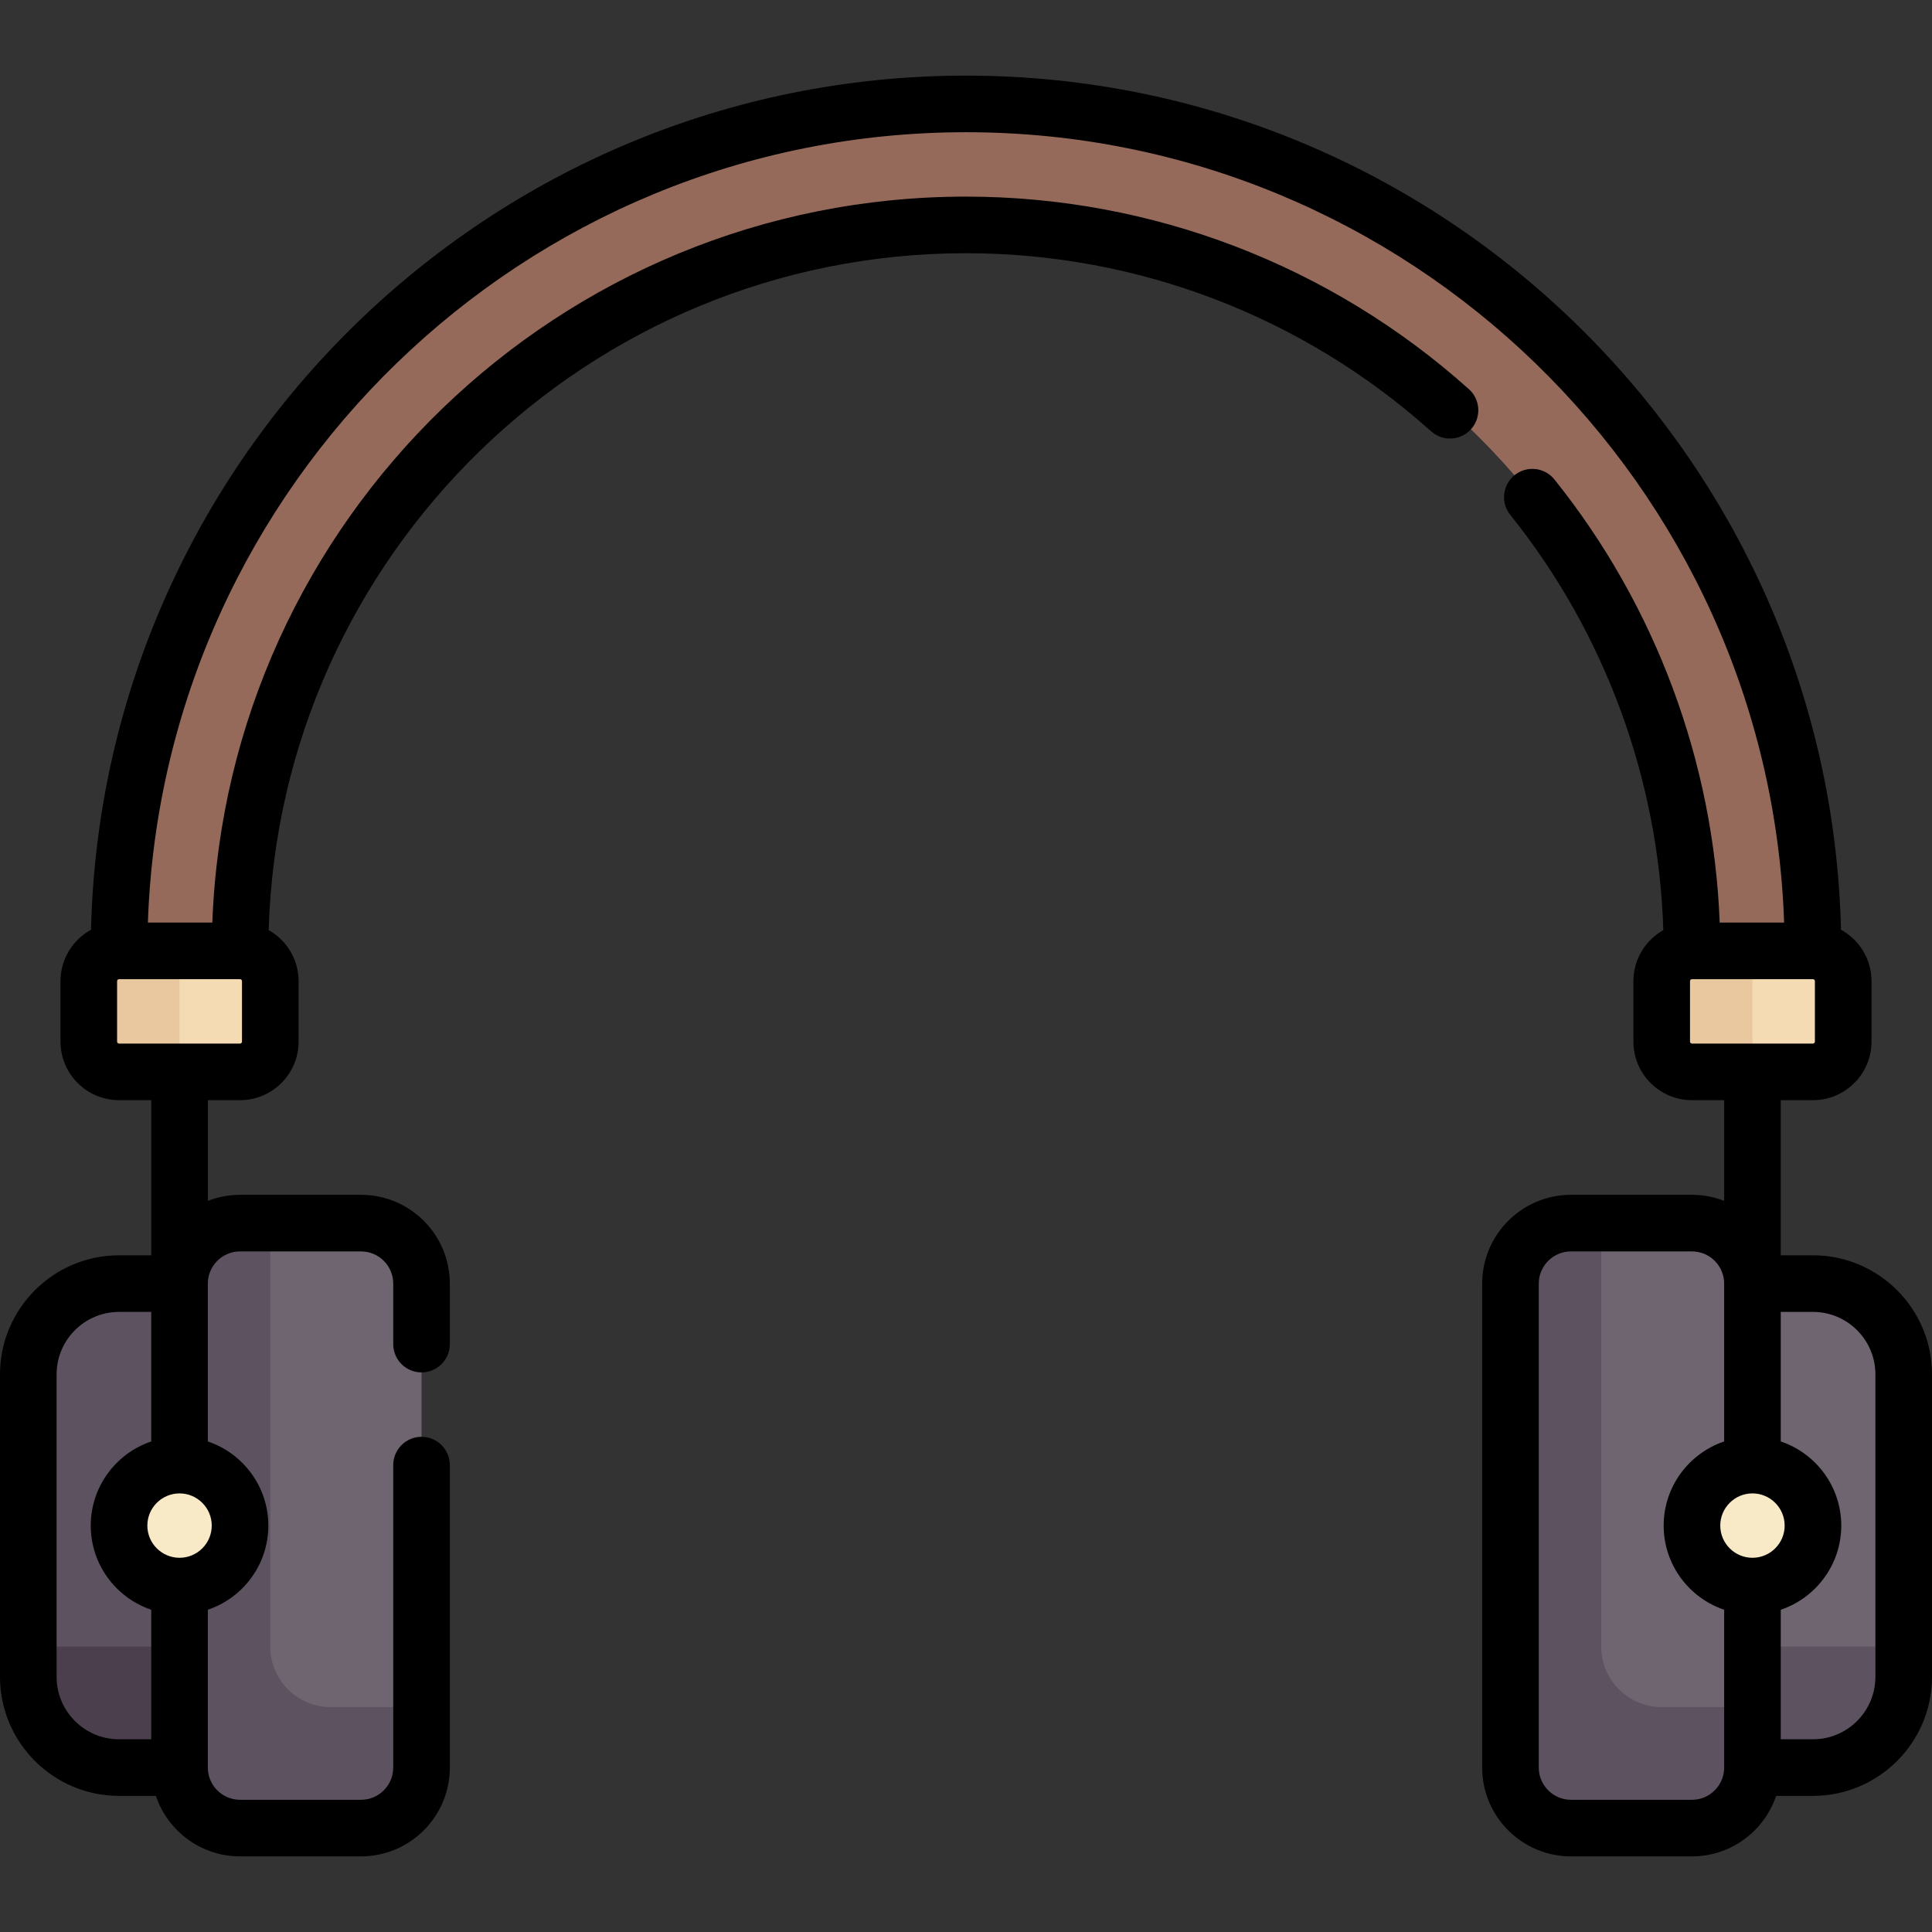 <svg id="Capa_1" enable-background="new 0 0 512 512" height="512" viewBox="0 0 512 512" width="512" xmlns="http://www.w3.org/2000/svg"><rect x="0" y="0" width="512" height="512" fill="#333333" stroke="none"/><path d="m480.452 340.169c13.282 0 24.048 10.767 24.048 24.048v80.161c0 13.282-10.767 24.048-24.048 24.048h-32.065v-128.257z" fill="#5d5360"/><path d="m456.403 436.363h48.097v-72.145c0-13.282-10.767-24.048-24.048-24.048h-24.048v96.193z" fill="#6f6571"/><path d="m31.548 340.169c-13.282 0-24.048 10.767-24.048 24.048v80.161c0 13.282 10.767 24.048 24.048 24.048h32.065v-128.257z" fill="#4b3f4e"/><path d="m55.597 436.363h-48.097v-72.145c0-13.282 10.767-24.048 24.048-24.048h24.048v96.193z" fill="#5d5360"/><path d="m256 27.54c-123.765 0-224.452 100.687-224.452 224.452l16.032 8.016 16.032-8.016c.001-106.252 86.136-192.387 192.388-192.387s192.387 86.135 192.387 192.387l16.032 8.016 16.032-8.016c.001-123.765-100.686-224.452-224.451-224.452z" fill="#966a5b"/><path d="m448.387 484.46h-32.065c-8.854 0-16.032-7.178-16.032-16.032v-128.259c0-8.854 7.178-16.032 16.032-16.032h32.065c8.854 0 16.032 7.178 16.032 16.032v128.258c0 8.855-7.178 16.033-16.032 16.033z" fill="#6f6571"/><path d="m440.371 452.395c-8.854 0-16.032-7.178-16.032-16.032v-112.226h-8.016c-8.854 0-16.032 7.178-16.032 16.032v128.258c0 8.854 7.178 16.032 16.032 16.032h32.065c8.854 0 16.032-7.178 16.032-16.032v-16.032z" fill="#5d5360"/><path d="m95.677 484.46h-32.064c-8.854 0-16.032-7.178-16.032-16.032v-128.259c0-8.854 7.178-16.032 16.032-16.032h32.065c8.854 0 16.032 7.178 16.032 16.032v128.258c0 8.855-7.178 16.033-16.033 16.033z" fill="#6f6571"/><path d="m87.661 452.395c-8.854 0-16.032-7.178-16.032-16.032v-112.226h-8.016c-8.854 0-16.032 7.178-16.032 16.032v128.258c0 8.854 7.178 16.032 16.032 16.032h32.065c8.854 0 16.032-7.178 16.032-16.032v-16.032z" fill="#5d5360"/><circle cx="47.581" cy="404.299" fill="#f9eac7" r="16.032"/><path d="m63.613 284.057h-32.065c-4.427 0-8.016-3.589-8.016-8.016v-16.032c0-4.427 3.589-8.016 8.016-8.016h32.065c4.427 0 8.016 3.589 8.016 8.016v16.032c0 4.427-3.589 8.016-8.016 8.016z" fill="#f4dbb3"/><circle cx="464.419" cy="404.299" fill="#f9eac7" r="16.032"/><path d="m31.548 284.057h16.032v-32.065h-16.032c-4.427 0-8.016 3.589-8.016 8.016v16.032c0 4.428 3.589 8.017 8.016 8.017z" fill="#eac89f"/><path d="m480.452 284.057h-32.065c-4.427 0-8.016-3.589-8.016-8.016v-16.032c0-4.427 3.589-8.016 8.016-8.016h32.065c4.427 0 8.016 3.589 8.016 8.016v16.032c0 4.427-3.589 8.016-8.016 8.016z" fill="#f4dbb3"/><path d="m448.387 284.057h16.032v-32.065h-16.032c-4.427 0-8.016 3.589-8.016 8.016v16.032c0 4.428 3.589 8.017 8.016 8.017z" fill="#eac89f"/><path d="m480.452 332.67h-8.532v-41.113h8.532c8.556 0 15.516-6.961 15.516-15.517v-16.032c0-5.865-3.273-10.979-8.087-13.617-2.986-125.321-105.855-226.351-231.881-226.351s-228.895 101.03-231.88 226.351c-4.814 2.637-8.087 7.751-8.087 13.617v16.032c0 8.556 6.96 15.517 15.516 15.517h8.532v41.113h-8.532c-17.397 0-31.549 14.152-31.549 31.548v80.161c0 17.396 14.152 31.549 31.548 31.549h9.765c3.139 9.308 11.946 16.032 22.3 16.032h32.064c12.976 0 23.532-10.556 23.532-23.532v-80.161c0-4.142-3.358-7.5-7.5-7.5s-7.5 3.358-7.5 7.5v80.161c0 4.705-3.828 8.532-8.532 8.532h-32.064c-4.705 0-8.532-3.828-8.532-8.532v-41.83c9.308-3.139 16.032-11.946 16.032-22.299s-6.724-19.16-16.032-22.299v-41.83c0-4.705 3.828-8.532 8.532-8.532h32.064c4.705 0 8.532 3.828 8.532 8.532v16.033c0 4.143 3.358 7.5 7.5 7.5s7.5-3.357 7.5-7.5v-16.033c0-12.976-10.557-23.532-23.532-23.532h-32.064c-3.009 0-5.885.574-8.532 1.608v-26.688h8.532c8.556 0 15.516-6.961 15.516-15.517v-16.032c0-5.799-3.203-10.857-7.927-13.52 2.921-99.411 84.692-179.384 184.798-179.384 45.524 0 89.299 16.763 123.262 47.2 3.084 2.765 7.827 2.505 10.591-.58s2.505-7.827-.58-10.591c-36.718-32.906-84.049-51.029-133.273-51.029-107.706 0-195.773 85.632-199.732 192.388h-17.076c3.968-116.168 99.692-209.453 216.808-209.453s212.84 93.285 216.808 209.452h-17.072c-1.623-42.634-17.025-84.074-43.799-117.429-2.592-3.23-7.314-3.748-10.543-1.154-3.23 2.593-3.747 7.313-1.154 10.544 25.062 31.223 39.348 70.105 40.554 110.038-4.722 2.663-7.923 7.72-7.923 13.517v16.032c0 8.556 6.96 15.517 15.516 15.517h8.532v26.688c-2.647-1.034-5.523-1.608-8.532-1.608h-32.064c-12.976 0-23.532 10.556-23.532 23.532v128.258c0 12.976 10.557 23.532 23.532 23.532h32.064c10.354 0 19.16-6.724 22.3-16.032h9.765c17.396 0 31.548-14.153 31.548-31.549v-80.161c0-17.395-14.152-31.547-31.548-31.547zm-465.452 111.709v-80.161c0-9.125 7.423-16.548 16.548-16.548h8.532v34.33c-9.308 3.139-16.032 11.946-16.032 22.299s6.724 19.16 16.032 22.299v34.33h-8.532c-9.125 0-16.548-7.424-16.548-16.549zm32.593-31.549c-.004 0-.008-.001-.012-.001s-.008.001-.012.001c-4.699-.007-8.52-3.831-8.52-8.532 0-4.705 3.828-8.532 8.532-8.532s8.532 3.828 8.532 8.532c0 4.701-3.821 8.525-8.52 8.532zm16.536-136.79c0 .285-.231.517-.516.517h-32.065c-.285 0-.516-.231-.516-.517v-16.032c0-.284.231-.516.516-.516h32.064c.285 0 .516.231.516.516v16.032zm383.742 0v-16.032c0-.284.231-.516.516-.516h32.064c.285 0 .516.231.516.516v16.032c0 .285-.231.517-.516.517h-32.064c-.284 0-.516-.232-.516-.517zm16.561 136.79c-.004 0-.008-.001-.012-.001s-.008.001-.012.001c-4.699-.007-8.52-3.831-8.52-8.532 0-4.705 3.828-8.532 8.532-8.532s8.532 3.828 8.532 8.532c0 4.701-3.822 8.525-8.52 8.532zm-16.045 64.13h-32.064c-4.705 0-8.532-3.828-8.532-8.532v-128.258c0-4.705 3.828-8.532 8.532-8.532h32.064c4.705 0 8.532 3.828 8.532 8.532v41.83c-9.308 3.139-16.032 11.946-16.032 22.299s6.724 19.16 16.032 22.299v41.83c0 4.704-3.827 8.532-8.532 8.532zm48.613-32.581c0 9.125-7.423 16.549-16.548 16.549h-8.532v-34.33c9.308-3.139 16.032-11.946 16.032-22.299s-6.724-19.16-16.032-22.299v-34.33h8.532c9.125 0 16.548 7.423 16.548 16.548z"/></svg>